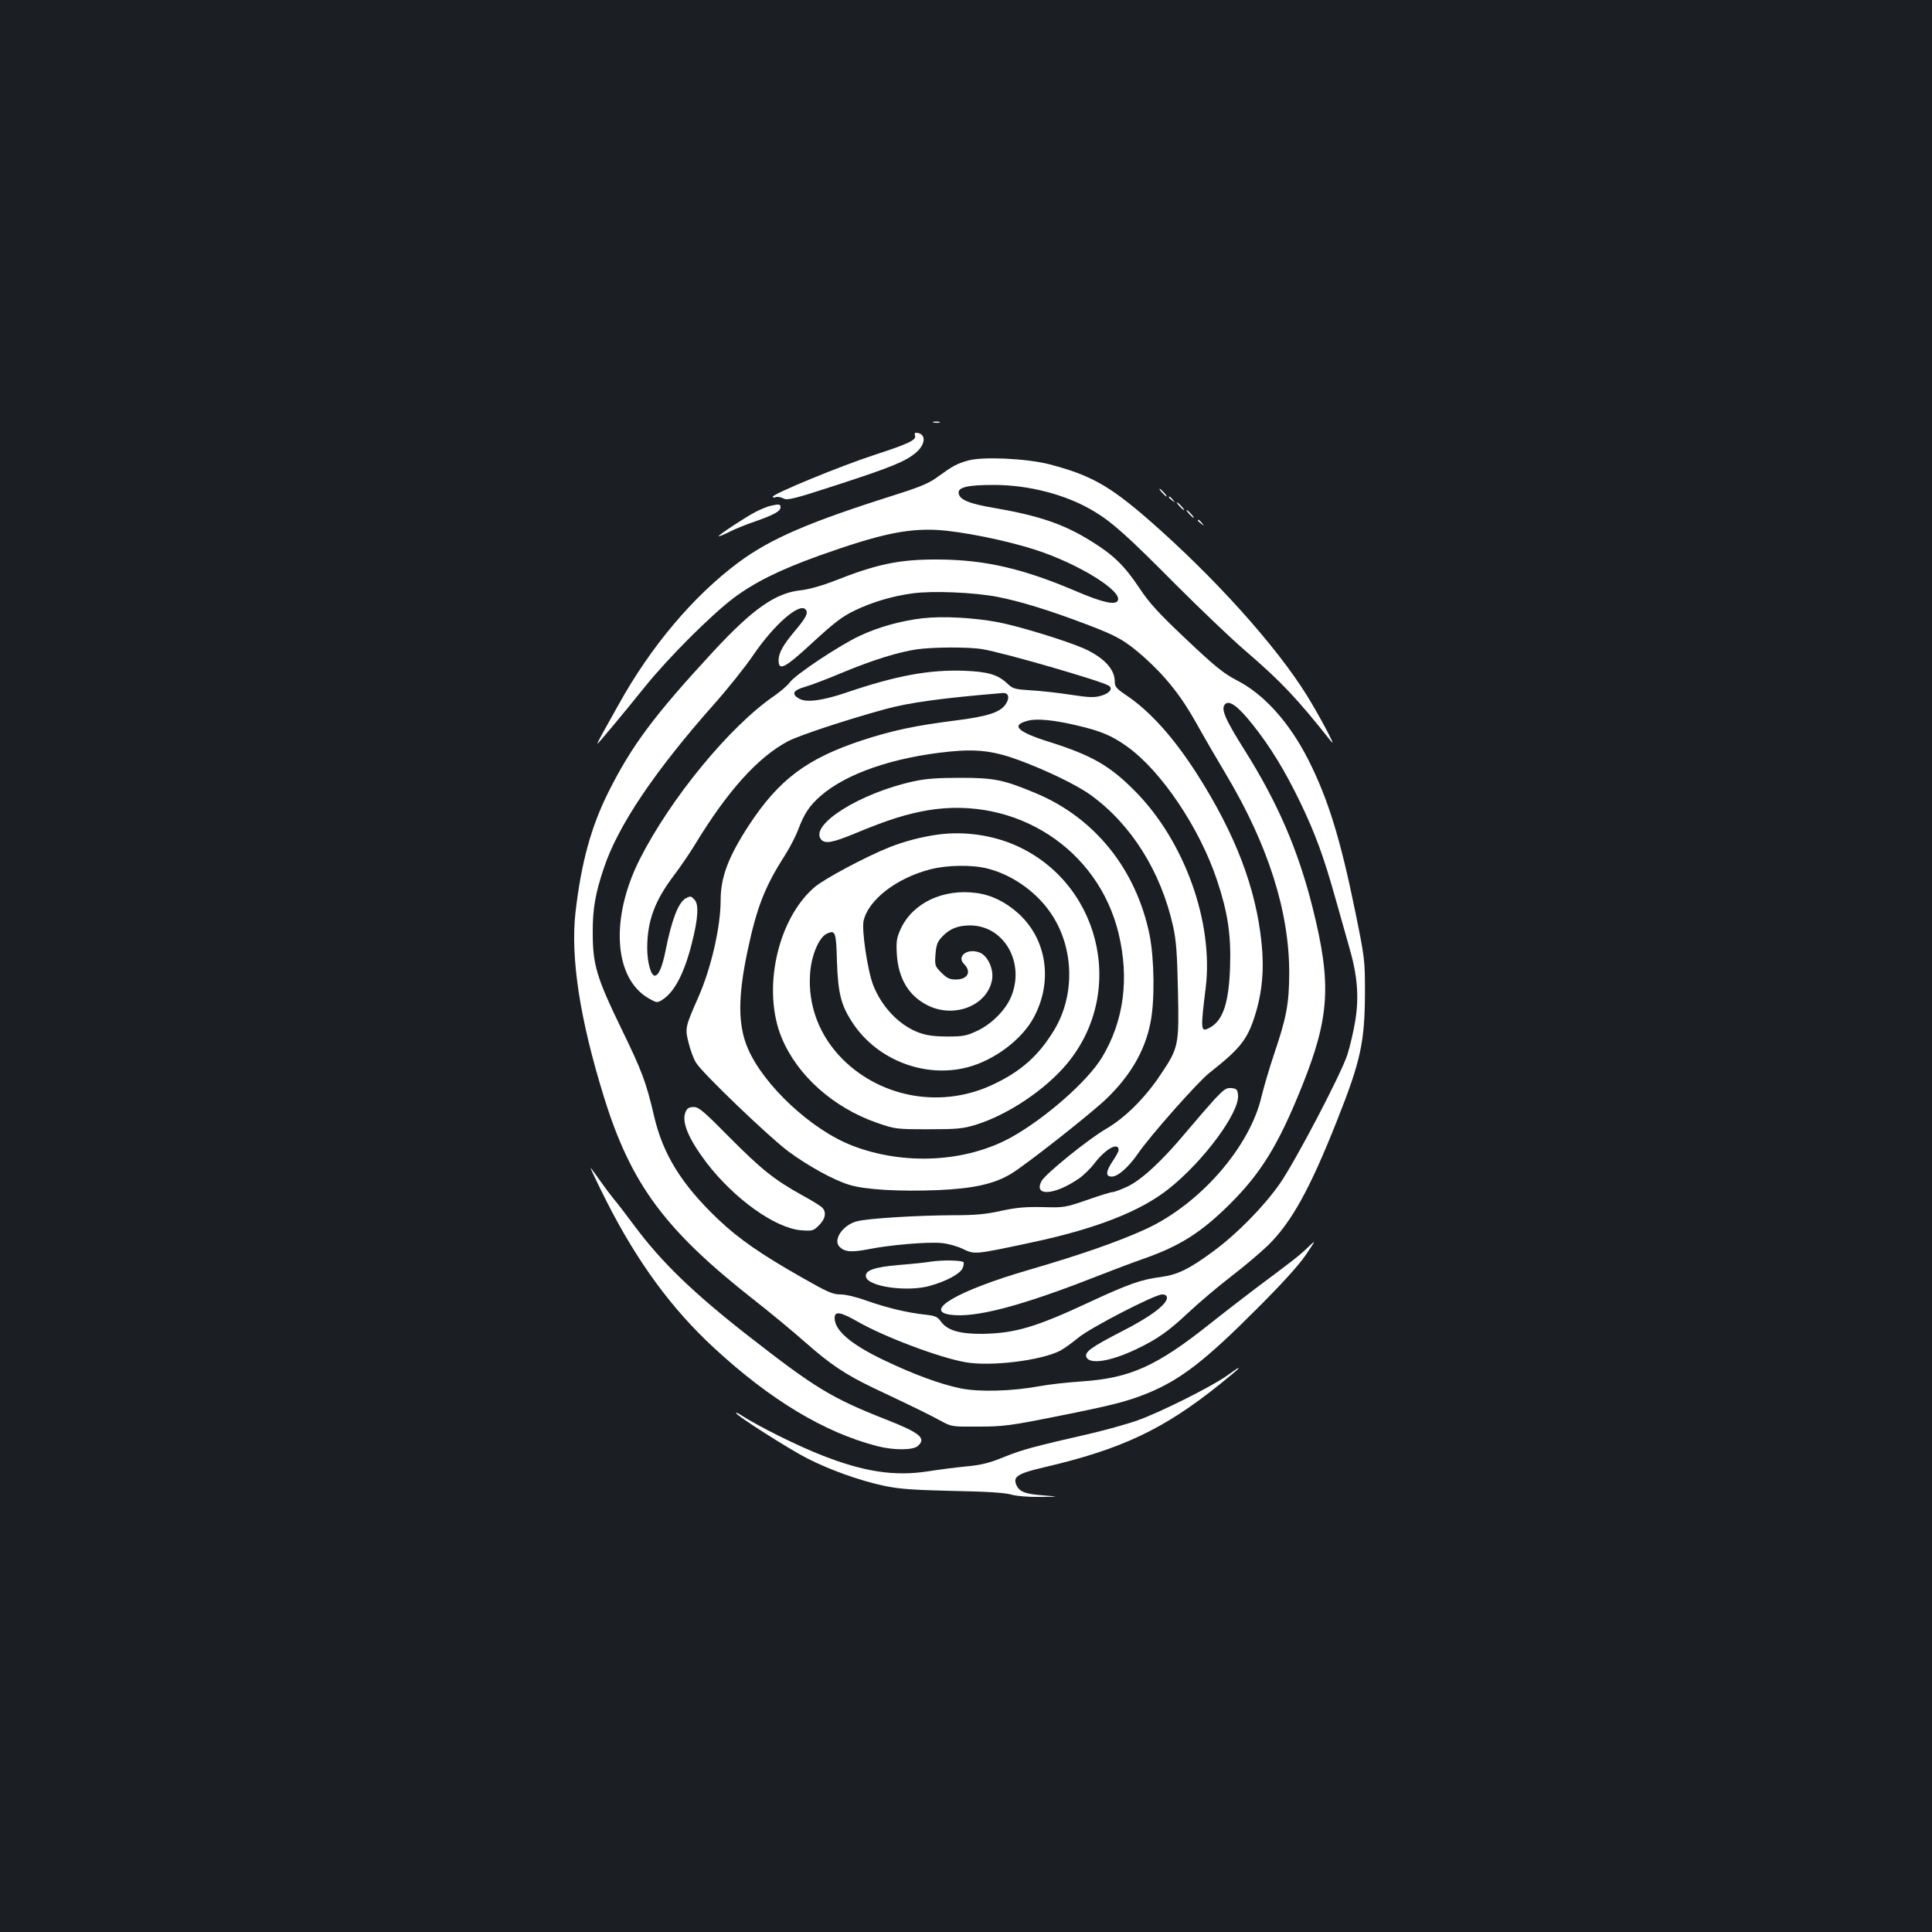 <?xml version="1.0" standalone="no"?>
<!DOCTYPE svg PUBLIC "-//W3C//DTD SVG 20010904//EN"
 "http://www.w3.org/TR/2001/REC-SVG-20010904/DTD/svg10.dtd">
<svg version="1.0" xmlns="http://www.w3.org/2000/svg"
 width="1000pt" height="1000pt" viewBox="0 0 1000 1000"
 preserveAspectRatio="xMidYMid meet">
<rect width="100%" height="100%" fill="#1b1f23"/>
<g transform="translate(0,1000) scale(0.1,-0.1)"
fill="#ffffff" stroke="none">
<path d="M4833 7813 c9 -2 23 -2 30 0 6 3 -1 5 -18 5 -16 0 -22 -2 -12 -5z"/>
<path d="M4736 7746 c9 -23 -33 -43 -211 -101 -170 -55 -525 -201 -525 -216 0
-5 7 -6 16 -2 8 3 26 0 39 -7 20 -11 53 -3 277 70 286 93 358 123 411 169 52
46 50 101 -4 101 -4 0 -6 -6 -3 -14z"/>
<path d="M5010 7616 c-57 -16 -79 -28 -152 -81 -45 -34 -89 -53 -205 -90 -466
-147 -664 -232 -833 -358 -231 -172 -452 -434 -617 -732 -31 -55 -69 -124 -85
-152 -16 -29 -28 -53 -26 -53 4 0 130 151 250 300 118 146 337 365 453 453
110 83 242 148 445 221 309 110 451 141 610 133 126 -7 359 -54 510 -103 223
-72 455 -216 425 -264 -14 -23 -82 -7 -213 49 -276 118 -474 164 -717 165
-201 1 -316 -23 -545 -114 -57 -22 -122 -40 -163 -45 -132 -13 -250 -96 -454
-316 -307 -332 -422 -486 -544 -729 -90 -181 -140 -363 -170 -620 -27 -235 22
-555 147 -958 140 -452 316 -689 779 -1052 83 -65 200 -162 260 -215 132 -117
210 -169 358 -240 222 -105 283 -135 342 -167 60 -33 60 -33 200 -32 127 0
164 5 400 52 290 58 367 77 473 120 172 70 300 169 572 442 127 127 214 223
249 275 54 80 54 80 10 38 -45 -43 -73 -65 -269 -211 -63 -48 -171 -131 -240
-186 -273 -217 -410 -279 -659 -296 -75 -5 -174 -16 -221 -25 -141 -26 -312
-31 -409 -11 -105 22 -242 72 -396 146 -172 82 -255 154 -255 218 0 37 30 32
118 -18 137 -79 426 -188 560 -211 131 -23 391 9 490 60 20 11 62 41 92 66 62
52 397 225 435 225 17 0 25 -6 25 -17 0 -35 -87 -100 -237 -176 -155 -80 -190
-105 -180 -131 16 -40 125 -23 257 40 108 51 169 94 271 190 52 49 151 133
221 187 69 53 154 125 190 160 122 119 218 292 358 646 124 312 144 407 145
666 0 166 -1 176 -52 425 -75 366 -138 572 -239 773 -98 195 -230 343 -371
415 -69 36 -112 70 -262 212 -146 138 -192 188 -246 270 -75 112 -133 169
-249 240 -141 88 -269 131 -501 171 -129 22 -178 42 -183 76 -5 31 47 43 181
43 185 0 379 -51 522 -138 94 -57 172 -127 420 -377 127 -127 291 -284 365
-347 181 -156 262 -241 441 -467 29 -36 -61 133 -127 240 -160 258 -482 615
-819 909 -205 178 -301 231 -514 287 -117 30 -347 41 -421 19z m151 -705 c123
-24 271 -70 461 -142 161 -61 198 -82 298 -169 113 -101 196 -205 275 -348 39
-70 106 -185 149 -257 220 -368 330 -714 329 -1035 -1 -156 -14 -226 -78 -415
-24 -71 -53 -170 -65 -219 -60 -262 -319 -559 -600 -688 -142 -65 -340 -134
-612 -213 -356 -104 -541 -210 -399 -230 128 -18 367 45 756 198 77 30 187 72
245 92 188 66 297 136 443 280 164 163 253 307 375 610 145 361 155 532 56
927 -75 299 -181 544 -353 817 -101 160 -123 213 -100 236 22 23 68 -11 144
-107 90 -113 166 -237 246 -403 76 -158 121 -279 184 -505 24 -85 55 -195 69
-244 42 -144 51 -256 31 -378 -9 -57 -28 -136 -41 -177 -35 -106 -273 -559
-352 -671 -82 -116 -217 -254 -337 -343 -128 -95 -189 -125 -278 -137 -98 -12
-168 -37 -362 -127 -284 -133 -391 -164 -560 -167 -117 -1 -182 18 -215 64
-17 24 -30 30 -78 35 -95 10 -202 36 -301 71 -56 20 -112 34 -140 34 -41 0
-68 12 -201 88 -208 118 -327 200 -433 301 -189 180 -286 336 -332 536 -41
174 -60 227 -171 455 -125 258 -146 327 -146 490 -1 123 13 206 58 338 72 217
262 500 569 846 72 81 163 195 203 254 109 160 241 275 272 237 15 -18 2 -42
-55 -110 -61 -72 -85 -115 -85 -152 0 -59 32 -42 178 93 110 101 151 133 216
164 91 44 196 75 301 89 104 14 314 5 436 -18z"/>
<path d="M4776 6800 c-112 -13 -228 -45 -326 -91 -105 -49 -334 -201 -363
-242 -12 -16 -47 -46 -77 -67 -232 -158 -539 -532 -699 -848 -153 -304 -134
-613 44 -718 44 -25 46 -26 73 -9 63 40 114 138 153 293 33 129 37 203 13 226
-18 19 -20 19 -45 6 -38 -21 -73 -113 -104 -270 -17 -85 -36 -130 -56 -130
-20 0 -39 70 -39 142 0 142 39 246 139 378 31 41 79 111 106 155 170 281 329
457 485 539 58 30 296 109 500 165 128 35 290 57 610 84 30 2 38 -24 16 -57
-28 -43 -91 -64 -266 -86 -205 -26 -321 -51 -475 -101 -289 -95 -434 -204
-591 -444 -105 -162 -144 -266 -144 -385 0 -139 -50 -355 -117 -505 -66 -150
-68 -157 -49 -232 9 -37 26 -84 39 -104 30 -51 378 -385 478 -459 100 -74 232
-147 313 -172 81 -26 262 -36 461 -28 184 8 292 32 379 85 75 45 417 314 494
389 122 118 197 245 226 389 24 113 21 332 -4 459 -70 339 -283 605 -590 733
-163 68 -213 79 -385 79 -119 0 -182 -4 -245 -18 -278 -60 -542 -226 -480
-301 20 -24 59 -17 175 31 171 71 267 101 377 120 456 76 882 -199 988 -638
56 -235 27 -453 -86 -641 -75 -124 -294 -316 -472 -415 -234 -128 -553 -145
-820 -42 -211 81 -459 312 -541 503 -52 120 -52 267 -2 504 48 227 90 334 192
493 26 41 58 102 70 135 31 83 59 125 115 174 134 118 380 202 671 231 141 14
229 3 361 -46 140 -52 295 -127 366 -178 211 -152 365 -397 428 -681 16 -71
21 -142 25 -331 6 -285 4 -296 -89 -435 -81 -122 -185 -225 -283 -282 -93 -54
-314 -233 -334 -270 -43 -81 67 -74 192 12 24 16 62 53 83 81 57 74 124 111
124 67 0 -7 -14 -32 -30 -56 -37 -55 -39 -81 -5 -81 31 0 86 48 135 119 63 92
311 372 370 418 159 125 196 172 235 295 38 119 49 240 35 375 -29 288 -136
566 -335 878 -120 187 -240 321 -362 404 -55 37 -63 46 -63 74 0 64 -58 125
-161 171 -92 40 -332 114 -441 135 -126 24 -287 33 -392 21z m308 -160 c107
-17 618 -165 655 -189 23 -15 5 -39 -39 -52 -34 -10 -61 -10 -158 5 -64 10
-157 20 -207 23 -81 5 -93 8 -120 34 -50 47 -99 62 -221 67 -180 7 -353 -24
-614 -113 -121 -41 -203 -52 -240 -33 -46 24 -37 45 27 63 32 9 121 43 199 76
152 63 284 104 379 118 84 12 269 13 339 1z m491 -395 c124 -29 181 -53 260
-110 175 -125 374 -420 464 -690 56 -168 73 -282 68 -445 -6 -189 -36 -282
-105 -319 -48 -26 -49 -17 -21 209 40 338 -110 756 -365 1014 -130 132 -224
186 -442 255 -170 53 -205 88 -112 111 46 12 135 3 253 -25z"/>
<path d="M4846 5679 c-82 -12 -166 -34 -244 -65 -120 -48 -336 -163 -386 -206
-194 -167 -273 -535 -169 -782 81 -194 268 -360 493 -438 93 -32 99 -33 265
-33 150 0 179 3 245 23 167 52 358 180 471 314 318 380 169 962 -292 1144
-119 46 -255 62 -383 43z m267 -175 c132 -34 259 -126 333 -241 114 -176 118
-417 10 -595 -78 -129 -168 -211 -311 -279 -262 -127 -576 -76 -781 126 -122
121 -183 279 -171 446 6 92 45 186 86 206 45 21 49 11 53 -145 6 -165 21 -226
83 -319 126 -189 370 -284 590 -228 141 36 286 145 347 261 99 186 66 404 -82
537 -66 59 -139 95 -217 105 -172 23 -329 -52 -391 -186 -21 -47 -24 -65 -20
-131 8 -127 62 -216 160 -265 139 -69 310 0 333 134 9 54 -22 122 -63 139 -63
26 -123 -18 -82 -59 40 -40 19 -80 -43 -80 -31 0 -46 7 -74 35 -34 34 -35 38
-31 95 4 49 10 66 34 91 39 42 82 59 146 59 178 -1 287 -198 209 -375 -30 -67
-102 -138 -174 -171 -55 -26 -73 -29 -157 -29 -74 1 -107 6 -151 23 -98 39
-185 131 -229 242 -29 73 -61 287 -50 334 24 108 170 221 344 266 88 23 218
25 299 4z"/>
<path d="M6289 4313 c-29 -32 -97 -110 -149 -172 -125 -150 -230 -247 -305
-283 -33 -15 -67 -28 -75 -28 -9 0 -69 -18 -133 -41 -114 -39 -120 -40 -229
-37 -89 2 -135 -2 -215 -19 -80 -18 -134 -23 -250 -23 -188 -1 -437 -16 -496
-31 -74 -18 -128 -97 -91 -133 26 -26 61 -29 149 -12 114 23 308 39 379 32 33
-3 83 -17 111 -31 61 -29 59 -29 359 35 332 71 561 161 707 278 179 142 366
395 357 484 -3 29 -7 33 -34 36 -26 3 -38 -6 -85 -55z"/>
<path d="M3549 4246 c-23 -51 13 -138 107 -263 144 -188 356 -340 491 -351 59
-4 63 -3 92 26 35 34 40 71 14 94 -10 9 -56 37 -102 62 -141 78 -210 133 -373
297 -135 137 -161 159 -187 159 -24 0 -34 -6 -42 -24z"/>
<path d="M4820 3470 c-30 -5 -108 -13 -173 -18 -123 -11 -171 -28 -165 -60 9
-52 216 -81 333 -47 85 24 154 62 167 90 6 14 8 28 5 32 -11 10 -107 12 -167
3z"/>
<path d="M6015 7450 c10 -11 20 -20 23 -20 3 0 -3 9 -13 20 -10 11 -20 20 -23
20 -3 0 3 -9 13 -20z"/>
<path d="M6050 7426 c0 -2 8 -10 18 -17 15 -13 16 -12 3 4 -13 16 -21 21 -21
13z"/>
<path d="M6105 7380 c10 -11 20 -20 23 -20 3 0 -3 9 -13 20 -10 11 -20 20 -23
20 -3 0 3 -9 13 -20z"/>
<path d="M3985 7381 c-16 -4 -50 -18 -75 -31 -50 -26 -190 -118 -190 -125 0
-3 23 6 51 20 28 15 90 40 137 56 100 35 132 53 132 74 0 16 -9 17 -55 6z"/>
<path d="M6155 7340 c10 -11 20 -20 23 -20 3 0 -3 9 -13 20 -10 11 -20 20 -23
20 -3 0 3 -9 13 -20z"/>
<path d="M6200 7306 c0 -2 8 -10 18 -17 15 -13 16 -12 3 4 -13 16 -21 21 -21
13z"/>
<path d="M3140 3781 c159 -313 336 -555 556 -758 291 -269 570 -437 844 -508
85 -22 186 -22 211 1 45 40 11 68 -171 139 -276 109 -363 162 -705 429 -286
223 -453 385 -591 571 -41 55 -89 118 -108 140 -18 22 -50 65 -71 95 -21 30
-43 60 -48 65 -5 6 32 -73 83 -174z"/>
<path d="M6350 2879 c-84 -59 -353 -193 -465 -232 -55 -19 -163 -49 -240 -67
-297 -68 -353 -83 -447 -121 -75 -31 -119 -42 -195 -49 -54 -5 -145 -17 -203
-26 -170 -26 -327 -2 -540 81 -134 52 -336 153 -427 212 -12 8 -23 13 -23 9 0
-12 272 -185 367 -234 118 -60 270 -115 401 -143 78 -16 146 -21 352 -26 175
-3 270 -9 304 -19 30 -8 89 -13 150 -12 101 1 101 1 16 8 -96 7 -126 19 -141
58 -15 40 12 56 144 87 404 94 622 198 912 431 52 42 95 78 95 80 0 6 1 6 -60
-37z"/>
</g>
</svg>
